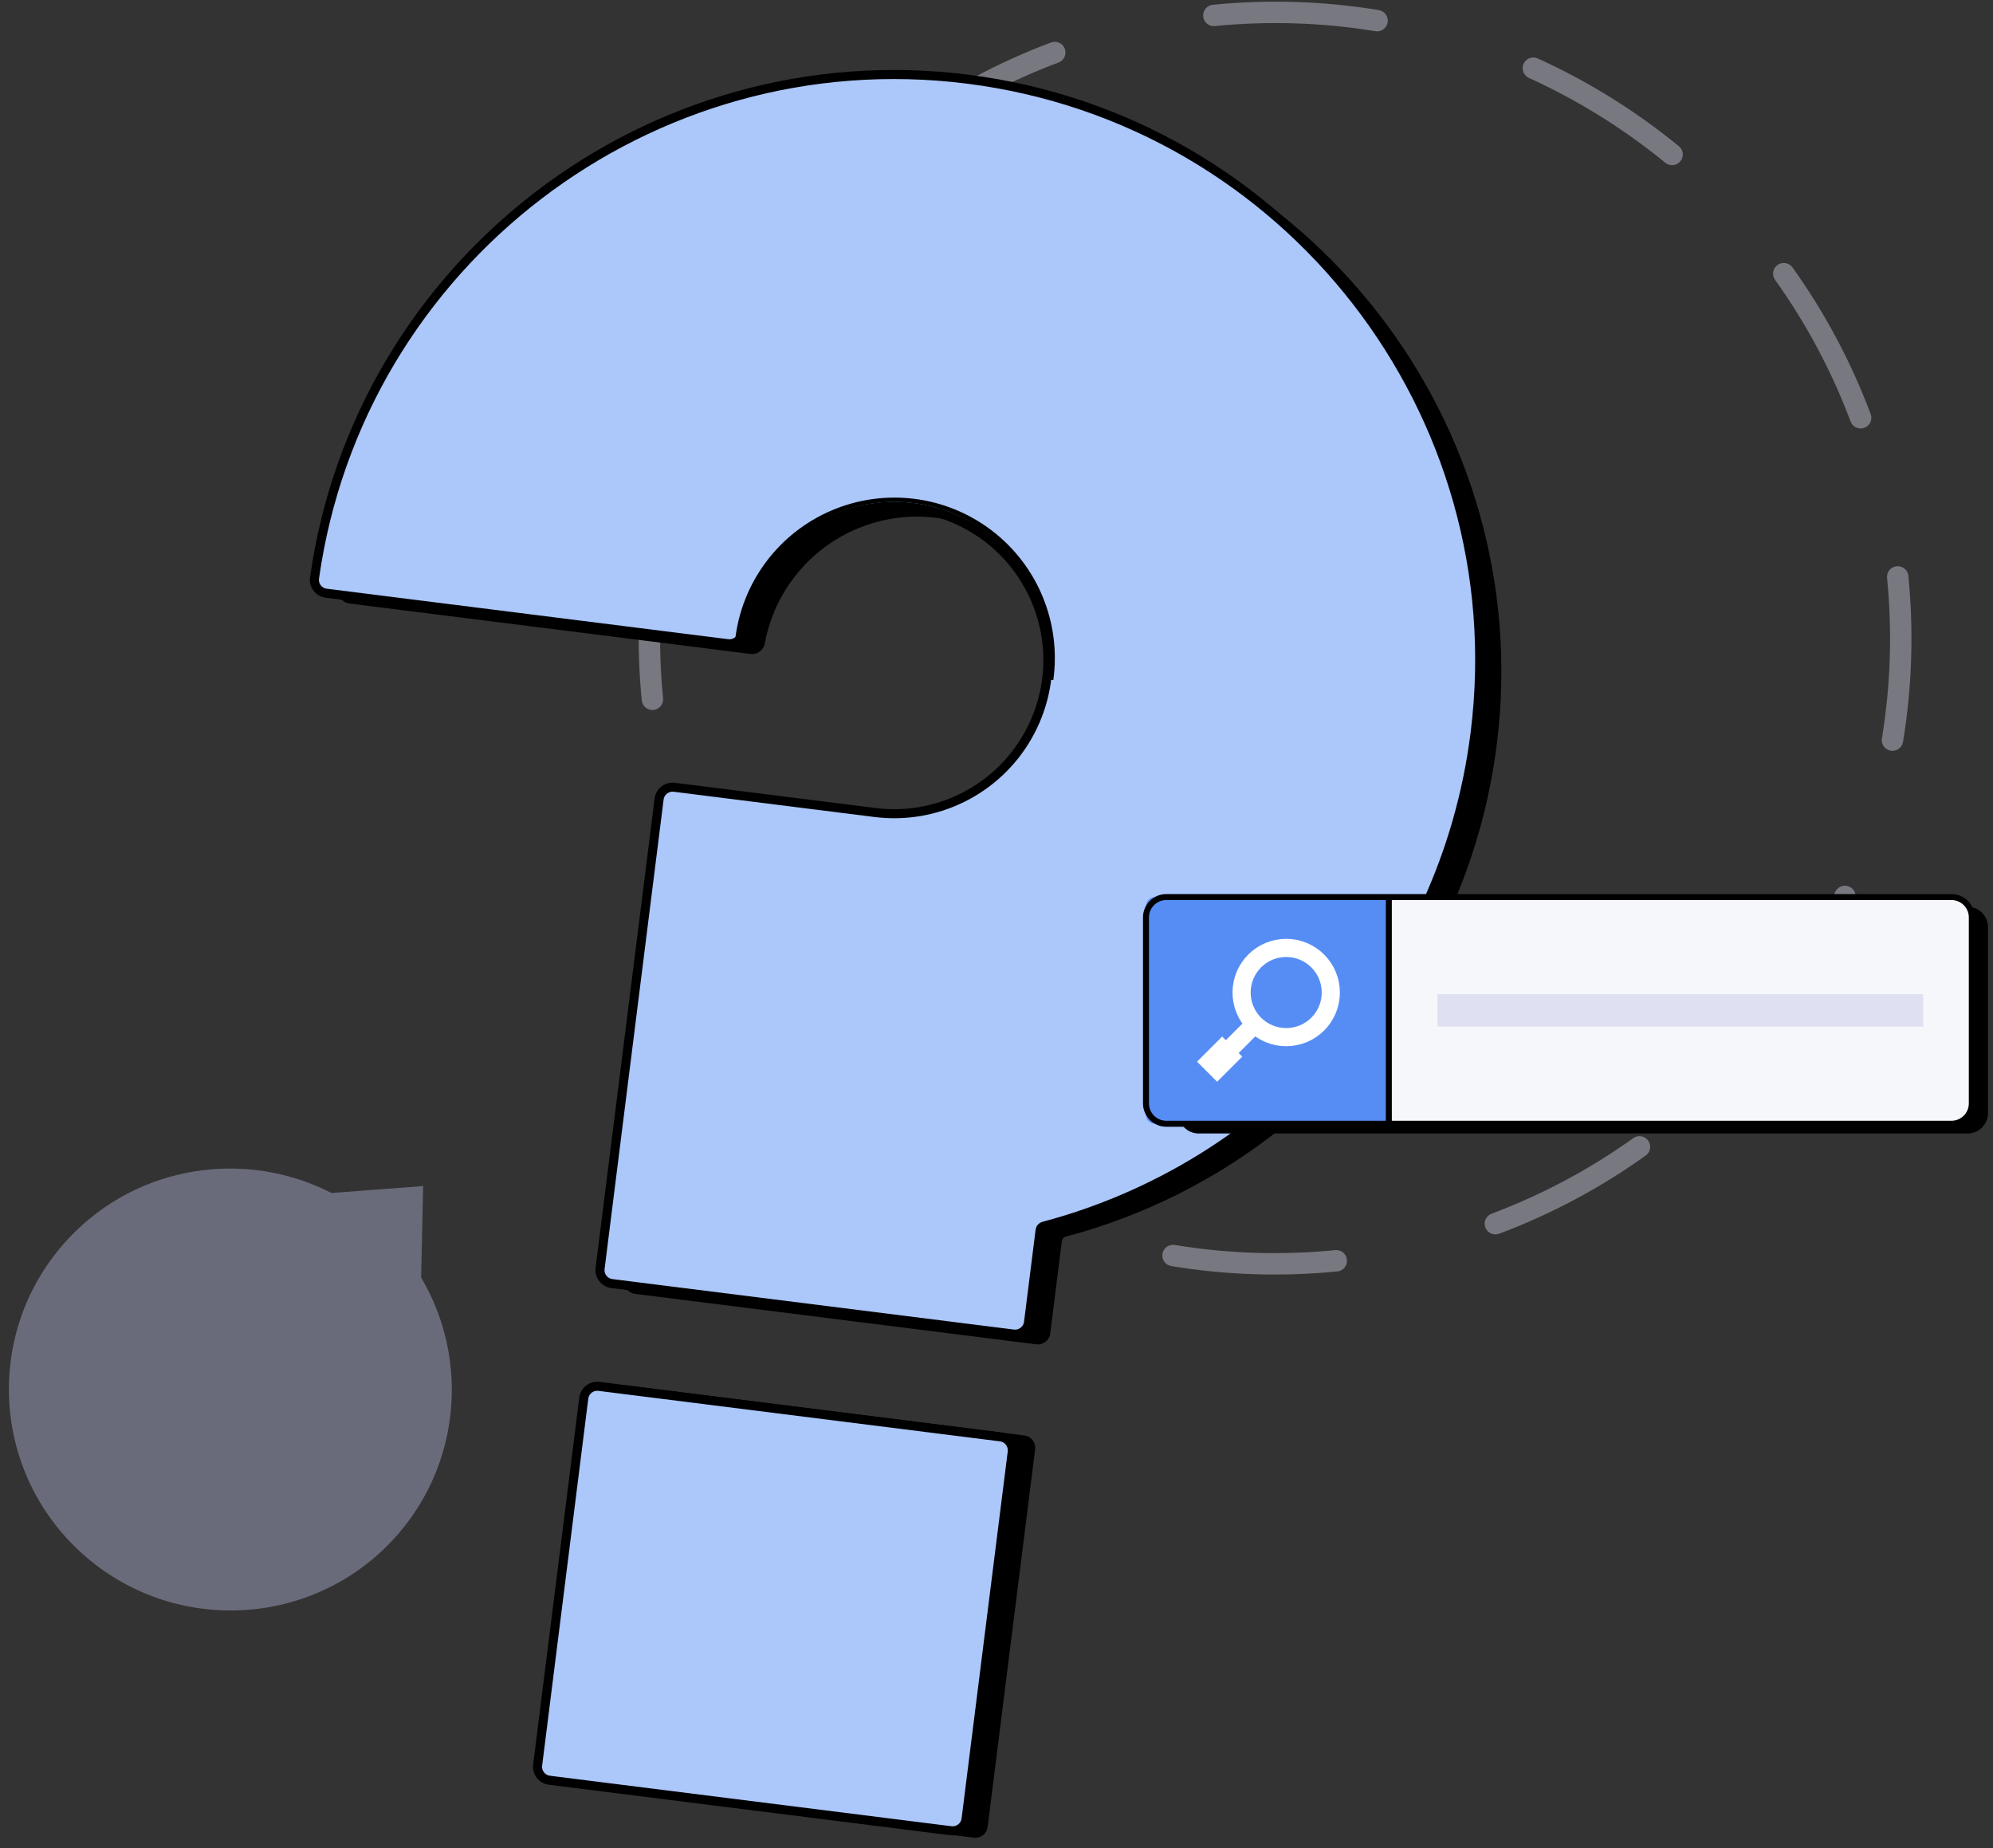 <svg width="440" height="408" viewBox="0 0 440 408" fill="none" xmlns="http://www.w3.org/2000/svg">
<rect x="0" y="0" width="440" height="408" fill="#333333" stroke="none"/>
<path opacity="0.4" fill-rule="evenodd" clip-rule="evenodd" d="M339.499 12.902C345.012 15.409 350.425 18.3 355.704 21.584C360.982 24.867 365.968 28.445 370.654 32.282C371.663 33.109 371.811 34.598 370.985 35.607C370.158 36.617 368.669 36.765 367.659 35.938C363.132 32.23 358.312 28.772 353.207 25.597C348.103 22.421 342.87 19.626 337.543 17.204C336.355 16.664 335.83 15.263 336.37 14.075C336.91 12.887 338.311 12.361 339.499 12.902ZM306.359 4.947C306.146 6.235 304.93 7.107 303.643 6.894C291.855 4.951 279.944 4.596 268.219 5.757C266.92 5.886 265.763 4.937 265.634 3.639C265.506 2.34 266.454 1.183 267.753 1.054C279.884 -0.147 292.211 0.22 304.411 2.231C305.699 2.444 306.571 3.659 306.359 4.947ZM392.437 58.494C393.498 57.735 394.974 57.979 395.734 59.041C402.93 69.096 408.708 79.991 412.992 91.404C413.451 92.626 412.832 93.988 411.61 94.446C410.388 94.905 409.026 94.286 408.567 93.065C404.427 82.034 398.844 71.506 391.891 61.791C391.131 60.73 391.376 59.254 392.437 58.494ZM235.078 10.758C235.537 11.98 234.918 13.342 233.696 13.8C222.666 17.941 212.138 23.524 202.423 30.477C201.362 31.237 199.886 30.992 199.126 29.931C198.367 28.87 198.611 27.394 199.672 26.634C209.727 19.438 220.623 13.66 232.036 9.376C233.257 8.917 234.62 9.536 235.078 10.758ZM418.729 125.003C420.028 124.874 421.185 125.823 421.314 127.121C422.515 139.252 422.148 151.579 420.137 163.78C419.924 165.067 418.708 165.939 417.421 165.727C416.133 165.515 415.261 164.299 415.474 163.011C417.417 151.224 417.772 139.312 416.611 127.587C416.482 126.288 417.431 125.131 418.729 125.003ZM176.239 51.383C177.249 52.21 177.397 53.699 176.57 54.709C172.862 59.236 169.404 64.056 166.228 69.161C163.053 74.265 160.258 79.498 157.836 84.825C157.295 86.013 155.894 86.538 154.706 85.998C153.519 85.457 152.993 84.056 153.534 82.869C156.04 77.356 158.932 71.943 162.216 66.664C165.499 61.386 169.077 56.4 172.914 51.714C173.741 50.705 175.229 50.556 176.239 51.383ZM408.293 195.739C409.481 196.279 410.006 197.68 409.466 198.868C406.959 204.381 404.068 209.793 400.784 215.072C397.5 220.351 393.923 225.337 390.086 230.022C389.259 231.032 387.77 231.18 386.761 230.353C385.751 229.526 385.603 228.037 386.43 227.028C390.138 222.5 393.596 217.68 396.771 212.576C399.947 207.471 402.742 202.239 405.164 196.912C405.704 195.724 407.105 195.198 408.293 195.739ZM145.579 116.009C146.867 116.222 147.738 117.438 147.526 118.725C145.583 130.513 145.228 142.424 146.389 154.149C146.518 155.448 145.569 156.605 144.27 156.734C142.972 156.862 141.815 155.914 141.686 154.615C140.485 142.484 140.852 130.157 142.863 117.957C143.075 116.669 144.291 115.797 145.579 116.009ZM363.874 251.805C364.633 252.866 364.389 254.342 363.327 255.102C353.272 262.299 342.377 268.076 330.964 272.36C329.742 272.819 328.38 272.2 327.922 270.979C327.463 269.757 328.082 268.395 329.303 267.936C340.334 263.795 350.862 258.212 360.577 251.259C361.638 250.499 363.114 250.744 363.874 251.805ZM297.365 278.098C297.494 279.397 296.545 280.554 295.247 280.682C283.116 281.884 270.789 281.516 258.588 279.505C257.301 279.293 256.429 278.077 256.641 276.789C256.853 275.502 258.069 274.63 259.357 274.842C271.144 276.785 283.056 277.141 294.781 275.979C296.08 275.851 297.237 276.799 297.365 278.098ZM151.39 187.29C152.611 186.831 153.974 187.45 154.432 188.672C158.573 199.702 164.156 210.231 171.109 219.945C171.869 221.006 171.624 222.482 170.563 223.242C169.502 224.002 168.026 223.757 167.266 222.696C160.069 212.641 154.292 201.745 150.008 190.333C149.549 189.111 150.168 187.749 151.39 187.29ZM192.015 246.129C192.842 245.119 194.331 244.971 195.34 245.798C199.868 249.506 204.688 252.964 209.792 256.14C214.897 259.315 220.129 262.11 225.457 264.533C226.645 265.073 227.17 266.474 226.629 267.662C226.089 268.85 224.688 269.375 223.5 268.835C217.987 266.328 212.575 263.436 207.296 260.153C202.017 256.869 197.031 253.291 192.346 249.454C191.336 248.627 191.188 247.139 192.015 246.129Z" fill="#DFE1F2"/>
<path opacity="0.4" d="M15.247 273.291C-3.256 292.891 -2.311 323.774 17.36 342.249C37.031 360.724 67.993 359.815 86.495 340.214C101.723 324.041 103.756 300.211 92.974 282.03L93.422 261.837L73.18 263.368C54.22 253.642 30.475 257.117 15.247 273.291Z" fill="#BCBFE3"/>
<path d="M228.856 296.417C230.152 296.58 231.334 295.662 231.497 294.367L234.056 274.011C234.14 273.344 234.627 272.794 235.282 272.621C284.47 259.612 323.357 217.816 330.086 164.302C338.931 93.958 288.884 29.486 218.515 20.638C148.813 11.873 84.927 60.897 75.123 130.214C74.939 131.51 75.861 132.703 77.156 132.865L165.791 144.011C167.092 144.174 168.253 143.25 168.485 141.987C170.874 129.004 180.49 118.442 193.333 114.92C206.815 111.222 221.197 116.01 229.772 127.051C238.346 138.093 239.425 153.212 232.505 165.359C225.584 177.506 212.027 184.287 198.157 182.541L153.839 176.968C152.544 176.805 151.362 177.723 151.199 179.019L138.17 282.632C138.008 283.927 138.926 285.109 140.221 285.272L228.856 296.417Z" fill="black" stroke="black" stroke-width="0.728"/>
<path d="M137.483 306.114C136.188 305.951 135.005 306.869 134.843 308.165L124.358 391.547C124.195 392.842 125.113 394.024 126.409 394.187L215.044 405.332C216.339 405.495 217.522 404.577 217.684 403.282L228.169 319.9C228.332 318.604 227.414 317.422 226.118 317.259L137.483 306.114Z" fill="black" stroke="black" stroke-width="0.728"/>
<path d="M223.722 294.509C225.366 294.716 226.867 293.551 227.073 291.907L229.633 271.551C229.684 271.146 229.981 270.805 230.39 270.696C279.82 257.623 318.9 215.623 325.662 161.843C334.551 91.15 284.251 26.359 213.539 17.468C143.499 8.66 79.291 57.925 69.438 127.585C69.205 129.237 70.377 130.751 72.022 130.958L160.657 142.103C162.316 142.311 163.767 141.135 164.056 139.563C166.401 126.819 175.84 116.452 188.446 112.994C201.68 109.364 215.798 114.064 224.215 124.902C232.632 135.741 233.69 150.582 226.897 162.505C220.104 174.429 206.797 181.085 193.182 179.371L148.864 173.798C147.22 173.591 145.72 174.756 145.513 176.4L132.485 280.013C132.278 281.657 133.443 283.157 135.087 283.364L223.722 294.509Z" fill="#ACC7FA" stroke="black" stroke-width="2"/>
<path d="M232.066 150.074C233.803 137.606 228.696 125.168 218.698 117.518C208.701 109.868 195.36 108.19 183.779 113.127C172.199 118.064 164.171 128.85 162.767 141.361" stroke="black" stroke-width="0.955"/>
<path d="M132.234 306.057C130.59 305.85 129.09 307.016 128.883 308.659L118.698 389.658C118.492 391.302 119.657 392.802 121.301 393.009L209.936 404.154C211.58 404.361 213.08 403.196 213.287 401.552L223.472 320.553C223.679 318.909 222.514 317.409 220.87 317.202L132.234 306.057Z" fill="#ACC7FA" stroke="black" stroke-width="2"/>
<path d="M438.896 204.685C438.896 202.202 436.883 200.181 434.4 200.181H264.644C262.161 200.181 260.148 202.193 260.148 204.676V245.734C260.148 248.217 262.161 250.23 264.644 250.23H434.4C436.883 250.23 438.896 248.211 438.896 245.728C438.896 227.622 438.896 220.755 438.896 204.685Z" fill="black"/>
<path d="M253 202.527C253 200.044 255.013 198.031 257.496 198.031H430.827C433.31 198.031 435.322 200.044 435.322 202.527V243.585C435.322 246.068 433.31 248.08 430.827 248.08H257.496C255.013 248.08 253 246.068 253 243.585L253 202.527Z" fill="#F6F7FA"/>
<path d="M253 200.031C253 198.927 253.895 198.031 255 198.031H304.624C305.729 198.031 306.624 198.927 306.624 200.031V246.08C306.624 247.185 305.729 248.08 304.624 248.08H255C253.895 248.08 253 247.185 253 246.08L253 200.031Z" fill="#568DF4"/>
<path d="M306.617 198.033V248.083" stroke="black" stroke-width="1.32"/>
<path fill-rule="evenodd" clip-rule="evenodd" d="M253 202.529C253 200.046 255.013 198.033 257.496 198.033H430.827C433.31 198.033 435.322 200.046 435.322 202.529V243.587C435.322 246.07 433.31 248.083 430.827 248.083H257.496C255.013 248.083 253 246.07 253 243.587L253 202.529Z" stroke="black" stroke-width="1.32"/>
<rect x="317.344" y="219.477" width="107.249" height="7.15" fill="#DFE1F2"/>
<ellipse cx="283.958" cy="219.114" rx="9.849" ry="9.849" stroke="white" stroke-width="4.005"/>
<path d="M271.633 231.467L277.025 226.074" stroke="white" stroke-width="4.005"/>
<path d="M269.82 230.932L272.15 233.261L268.709 236.702L266.38 234.372L269.82 230.932Z" fill="white" stroke="white" stroke-width="2.974"/>
</svg>
